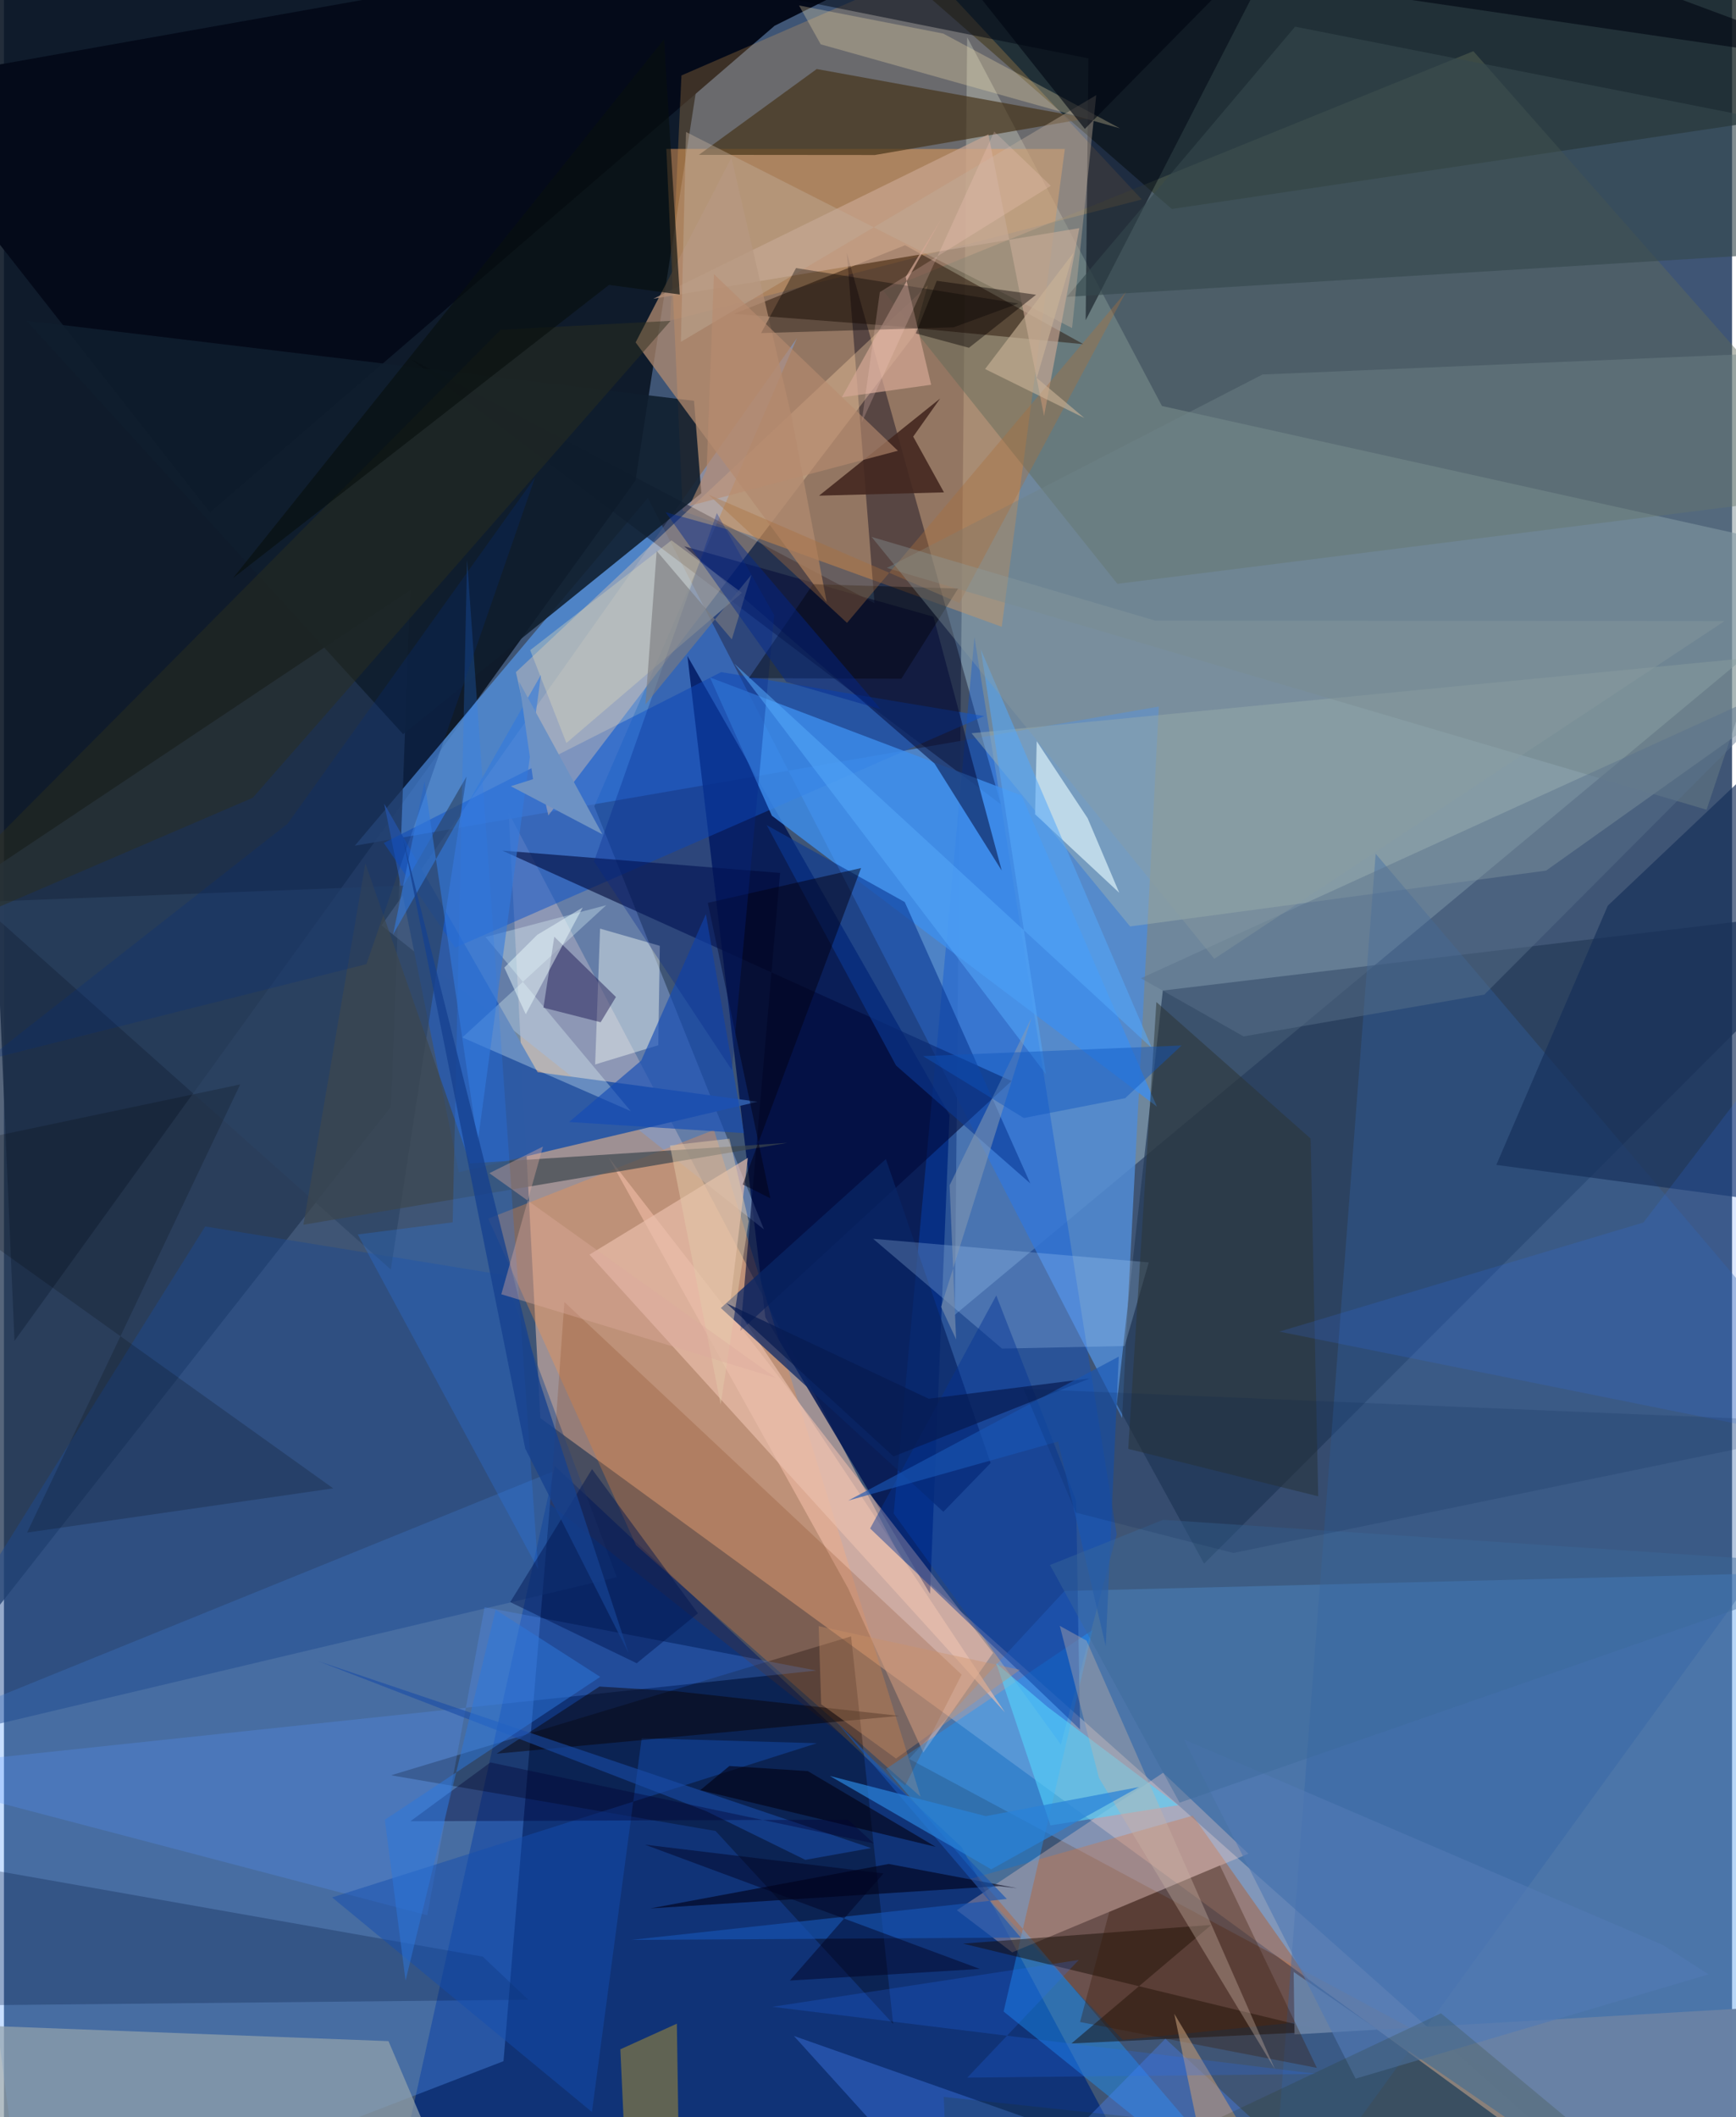 <svg xmlns="http://www.w3.org/2000/svg" width="228" height="278" viewBox="0 0 836 1024"><path fill="#3f5575" d="M0 0h836v1024H0z"/><path fill="#0a1523" fill-opacity=".894" d="M5.094 648.512l300.4-416.036L351.3-62H-25.61z"/><path fill="#90aab7" fill-opacity=".588" d="M560.199 196.36L465.964 17.998l-5.975 617.942L898 271.338z"/><path fill="#e8bfab" fill-opacity=".561" d="M807.215 1086L259.488 685.893l-15.332-292.775L433.908 753.58z"/><path fill="#d48f53" fill-opacity=".565" d="M320.448 72.034l192.779.012-30.526 231.112-154.327-56.02z"/><path fill="#518ad3" fill-opacity=".859" d="M540.917 685.833l17.768-344.09-388.918 67.29 141.73-168.216z"/><path fill="#5ba0ed" fill-opacity=".431" d="M437.86 850.697l75.186-81.193 362.291-9.091.993 325.587z"/><path fill="#001552" fill-opacity=".843" d="M448.018 770.861l-79.683-133.739-37.691-319.825L457.44 539.244z"/><path fill="#062c78" fill-opacity=".812" d="M183.206 1086l83.28-376.904 196.833 184.36L566.19 1086z"/><path fill="#589eff" fill-opacity=".329" d="M10.798 1086l230.869-89.083 23.779-285.126-288.772 117.167z"/><path fill="#1a2727" fill-opacity=".788" d="M448.218-.82L898-6.85v58.323l-333.039 49.613z"/><path fill="#233753" fill-opacity=".769" d="M-62 852.643l249.303-317.439 9.244-249.761L-2.407 418.234z"/><path fill="#809dcf" fill-opacity=".561" d="M285.59 390.041l82.07 204.594-185.03-147.036 200.965-283.992z"/><path fill="#243a57" fill-opacity=".682" d="M580.59 756.286L898 438.674 560.634 479.09l-22.291 200.139z"/><path fill="#030017" fill-opacity=".408" d="M421.136 291.751l-13.373-169.475L482.21 388.96l-285.35-215.3z"/><path fill="#ff9443" fill-opacity=".325" d="M343.466 546.498l99.989 322.521-137.681-121.668-71.467-157.95z"/><path fill="#2e5aa4" fill-opacity=".992" d="M364.565 532.859l-106.405-14.29-74.21-129.823 36.107 178.212z"/><path fill="#c04a00" fill-opacity=".345" d="M541.23 986.62l-73.805-77.834 107.703-30.618 69.29 98.054z"/><path fill="#0050da" fill-opacity=".341" d="M511.305 843.783L430.44 732.037l39.059-423.87 68.792 433.975z"/><path fill="#5f6958" fill-opacity=".447" d="M898 237.17l-359.356 45.204-113.262-141.818L710.866 24.761z"/><path fill="#1055ca" fill-opacity=".525" d="M474.208 346.335l-127.23-21.254-163.214 82.625 34.47 50.663z"/><path fill="#a3b5b1" fill-opacity=".431" d="M544.792 448.085l-76.713-93.443L898 313.001 746.04 421.079z"/><path fill="#040a19" d="M522.13-62L-62 41.833 99.66 247.85 372.822 12.457z"/><path fill="#fcd4ab" fill-opacity=".349" d="M446.887 138.008l-6.754 24.367-176.77 232.052-15.701-69.32z"/><path fill="#93a3ac" fill-opacity=".714" d="M186.023 987.225l42.12 98.775H-6.362L-62 977.766z"/><path fill="#fcb354" fill-opacity=".227" d="M446.467-15.072L550.456 96.485l-228.162 58.582 5.456-118.571z"/><path fill="#240e01" fill-opacity=".467" d="M522.237 166.486l-90.561-8.658-78.498-6.016 82.753-33.208z"/><path fill="#ffc7b2" fill-opacity=".482" d="M408.324 768.108l36.437 79.574 33.759-48.226-186.124-239.871z"/><path fill="#3262a7" fill-opacity=".357" d="M898 688.823l-61.922 87.764-223.651 308.006 51.165-671.668z"/><path fill="#1c96ff" fill-opacity=".412" d="M623.92 1086L483.602 972.908l43.059-184.579-99.976 67.257z"/><path fill="#433116" fill-opacity=".659" d="M524.312 57.193L393.195 33.386l-57.03 41.515 85.158.073z"/><path fill="#000a3a" fill-opacity=".596" d="M487.428 522.835L356.28 643.7l19.186-221.49-134.418-10.815z"/><path fill="#000007" fill-opacity=".322" d="M430.168 978.888l-20.362-187.43-222.555 67.184 157.012 26.942z"/><path fill="#0f1e2d" fill-opacity=".886" d="M193.115 355.104L10.883 155.114l322.96 38.748 3.52 44.684z"/><path fill="#3d8eec" fill-opacity=".804" d="M341.554 327.666l150.722 57.09 65.503 150.48-186.285-140.713z"/><path fill="#1c4a91" fill-opacity=".467" d="M241.791 616.685L296.49 762.84-62 847.843 97.35 593.19z"/><path fill="#fed3c5" fill-opacity=".314" d="M560.755 857.424l41.279 39.15-114.272 47.717-26.764-20.394z"/><path fill="#cca894" fill-opacity=".643" d="M503.172 201.183l17.057-90.843-206.117 34.164 162.136-79.53z"/><path fill="#ebc1ae" fill-opacity=".655" d="M484.255 828.236l-201.01-221.42 76.65-46.818-8.368 68.531z"/><path fill="#140904" fill-opacity=".463" d="M463.958 940.053l175.337 42.46-122.885 5.84 67.706-57.356z"/><path fill="#00163e" fill-opacity=".271" d="M253.658 967.2l-22.042-20.85-270.55-47.703-7.85 71.582z"/><path fill="#000713" fill-opacity=".518" d="M623.171-39.19L74.423-62l450.202 90.242-1.32 126.632z"/><path fill="#5697ff" fill-opacity=".255" d="M393.014 807.98l-160.525-30.654-27.714 149.037L-62 856.263z"/><path fill="#163059" fill-opacity=".663" d="M898 587.022l-176.034-23.599L775.89 438.05l89.167-84.434z"/><path fill="#6882a5" fill-opacity=".988" d="M805.905 1078.705l74.81-109.571-256.374 14.858-.419-30.24z"/><path fill="#000635" fill-opacity=".506" d="M450.201 369.314l32.48 51.726-33.022-122.761-120.617-34.073z"/><path fill="#708489" fill-opacity=".443" d="M427.103 274.693l396.58 116.941L898 168.954l-289.179 12.187z"/><path fill="#092565" fill-opacity=".733" d="M346.81 632.652l107.649 98.546 22.86-23.572L426.65 560.6z"/><path fill="#f7fff9" fill-opacity=".42" d="M316.547 505.552L286 514.84l2.383-65.695 28.903 8.32z"/><path fill="#b18a70" fill-opacity=".745" d="M351.93 76.252l29.302 126.18 16.788 88.831-92.434-125.66z"/><path fill="#b7daff" fill-opacity=".239" d="M482.836 652.263l59.315-1.236 11.688-40.458-133.361-11.406z"/><path fill="#0a3a95" fill-opacity=".6" d="M431.567 515.351l64.94 57.013-60.728-136.068-66.781-37.201z"/><path fill="#35484d" fill-opacity=".616" d="M853.254 122.97L898 66.9 624.622 12.894 514.163 143.59z"/><path fill="#763000" fill-opacity=".184" d="M264.18 727.503L435.998 863.59l27.302-53.635-192.18-180.212z"/><path fill="#432720" fill-opacity=".894" d="M454.749 238.141l-14.883-26.964 13.065-18.457-58.609 47.019z"/><path fill="#a89035" fill-opacity=".525" d="M298.194 991.176l3.655 79.026 24.542-35.065-.862-56.352z"/><path fill="#dff6fc" fill-opacity=".671" d="M539.548 431.8l-40.734-37.976.807-35.318 24.618 37.207z"/><path fill="#2c4362" fill-opacity=".631" d="M193.26 428.341l-205.67 7.93 199.561 177.746 36.624-238.41z"/><path fill="#eaffff" fill-opacity=".306" d="M221.771 501.78l81.45 35.635-70.27-84.2 58.425-15.406z"/><path fill="#2c3535" fill-opacity=".522" d="M635.797 723.715l-91.9-22.944 13.614-216.11 74.617 66.032z"/><path fill="#fae3b0" fill-opacity=".286" d="M395.121 21.442l-10.49-18.79 69.774 13.583 85.45 45.82z"/><path fill="#3d474e" fill-opacity=".694" d="M379.035 552.758l-153.543 9.939-50.66-145.133-29.968 174.808z"/><path fill="#4b88ff" fill-opacity=".349" d="M382.16 984.727L670.025 1086l-108.158-99.941-92.914 94.528z"/><path fill="#277ffd" fill-opacity=".239" d="M224.04 270.86l-6.957 320.33-45.933 5.869 87.265 161.846z"/><path fill="#54d3fe" fill-opacity=".596" d="M568.038 873.103l-61.779 9.77-26.185-78.36 24.767 21.048z"/><path fill="#154cb5" fill-opacity=".651" d="M308.29 512.975l-34.9 29.696 84.596 5.368-18.41-105.885z"/><path fill="#134eae" fill-opacity=".482" d="M308.517 840.718l-24.064 180.766L158.752 917.71l234.524-74.576z"/><path fill="#033395" fill-opacity=".439" d="M520.581 836.477l-101.54-97.2 61.016-112.71 38.623 99.137z"/><path fill="#2d2f1c" fill-opacity=".463" d="M240.313 159.492l82.18-4.32-202.128 230.68L-62 464.25z"/><path fill="#bfac99" fill-opacity=".424" d="M516.726 158.66L329.964 63.83l-2.488 101.512 200.94-119.323z"/><path fill="#030013" fill-opacity=".494" d="M414.648 419.84L340.5 436.677l30.245 142.877-13.348-6.657z"/><path fill="#0e0645" fill-opacity=".416" d="M296.06 482.213l-29.82-29.14-5.254 34.308 27.673 7.04z"/><path fill="#06248b" fill-opacity=".306" d="M352.119 517.525l20.497-219.942-27.747-49.422-59.419 168.495z"/><path fill="#dfdab8" fill-opacity=".369" d="M357.004 286.73l-84.918 72.647-17.511-44.924 68.346-53.1z"/><path fill="#000017" fill-opacity=".608" d="M490.207 913.27l-8.794-1.039-168.75 10.8 115.367-21.495z"/><path fill="#d3a694" fill-opacity=".71" d="M448.548 186.088l-12.314-52.119 17.242-28.078-48.134 86.26z"/><path fill="#371907" fill-opacity=".329" d="M588.233 902.24l46.912 97.916-114.564-22.181 14.124-53.187z"/><path fill="#3073fb" fill-opacity=".169" d="M616.995 644.05l176.145-52.767L898 453.758l-60.016 234.806z"/><path fill="#020202" fill-opacity=".184" d="M114.288 524.498L-62 561.652l221.283 158.22L11.18 741.25z"/><path fill-opacity=".353" d="M459.38 158.317l31.402-11.522-107.6-17.139-16.89 31.44z"/><path fill="#090002" fill-opacity=".455" d="M288.111 815.727l-49.777 32.475L433.068 829.9l-108.207-11.926z"/><path fill="#09100f" fill-opacity=".655" d="M326.938 142.453l-34.22-4.668-181.872 141.791L319.318 19.048z"/><path fill="#c8b4a7" fill-opacity=".369" d="M523.745 793.528l-12.97-7.166 18.981 73.62 85.106 140.818z"/><path fill="#1755b4" fill-opacity=".639" d="M491.893 937.129l-188.455 1.14 181.722-19.812-82.393-85.668z"/><path fill="#5b738c" fill-opacity=".459" d="M869.082 327.581L550.014 473.158l49.665 28.11 116.487-20.21z"/><path fill="#2982d8" fill-opacity=".718" d="M549.08 864.328l-74.097 14.068-75.392-19.416 78.024 45.15z"/><path fill="#bf9975" fill-opacity=".596" d="M664.374 1079.599L633.092 1086l-66.93-112.015 19.204 92.357z"/><path fill="#e4caa9" fill-opacity=".498" d="M346.72 679.263l13.546-88.55-9.297-39.973-28.779 3.294z"/><path fill="#327ade" fill-opacity=".6" d="M203.468 378.028L188.25 451.94l71.55-125.545-30.63 226.294z"/><path fill="#54a7fa" fill-opacity=".549" d="M472.576 314.112l31.53 205.457-150.8-198.589 202.039 185.95z"/><path fill="#1a4ca7" fill-opacity=".6" d="M339.767 876.018l47.91 23.527 31.807-5.706-267.505-90.422z"/><path fill="#020012" fill-opacity=".592" d="M336.857 865.845l14.095-11.694 37.967 2.492 61.835 36.599z"/><path fill="#000105" fill-opacity=".392" d="M461.604 284.65l-70.18-2.09L360.352 328l73.77.282z"/><path fill="#000612" fill-opacity=".608" d="M522.905 62.348L445.87-34.455l451.508 66.174L645.312-62z"/><path fill="#aa6f3d" fill-opacity=".373" d="M407.857 301.26l-66.976-61.993 121.324 52.41 80.614-150.538z"/><path fill="#8599b2" fill-opacity=".557" d="M453.35 632.095l7.277 15.73-3.145-74.563 39.683-81.196z"/><path fill="#000020" fill-opacity=".455" d="M472.106 952.3l-91.908 5.622 45.301-51.803-115.386-13.913z"/><path fill="#517ab5" fill-opacity=".643" d="M824.646 954.946l-22.078-14.216-231.753-99.445 83.067 164.073z"/><path fill="#00154f" fill-opacity=".459" d="M284.498 710.57l51.23 69.726-29.615 24.155-61.194-29.558z"/><path fill="#256dfd" fill-opacity=".22" d="M635.547 1003.112L371.69 970.619l148.282-22.666-53.934 56.925z"/><path fill="#cc9266" fill-opacity=".373" d="M395.343 824.29l-1.206-37.785 97.369 21.134-59.946 42.899z"/><path fill="#000032" fill-opacity=".365" d="M408.286 880.097l12.551 11.505-185.517-39.174-38.691 28.437z"/><path fill="#7c7b7f" fill-opacity=".624" d="M315.767 266.468l-5.442 74.246 51.254-62.685-9.46 31.208z"/><path fill="#2c78dc" fill-opacity=".506" d="M237.88 778.595l-43.591 179.393-10.03-77.836 104.205-69.107z"/><path fill="#8d9ea1" fill-opacity=".345" d="M419.74 259.682l165.788 204.057 246.817-163.331-275.393-.227z"/><path fill="#ffd3c8" fill-opacity=".216" d="M414.864 204.591l64.22-140.965 27.36 26.239-82.722 51.43z"/><path fill="#080100" fill-opacity=".427" d="M451.277 135.814l-10.138 25.46 25.699 6.932 32.466-25.642z"/><path fill="#15418e" fill-opacity=".765" d="M259.374 669.001L193.218 406.07l58.938 294.501 50.01 98.964z"/><path fill="#273500" fill-opacity=".169" d="M786.187 1049.532l-91.011-75.778L457.568 1086l-2.91-71.8z"/><path fill="#062e7c" fill-opacity=".251" d="M137.212 398.411L-8.485 512.676l183.833-46.364 81.61-235.443z"/><path fill="#061a51" fill-opacity=".698" d="M447.366 676.526l77.953-9.838-94.961 37.753-80.857-74.096z"/><path fill="#1955b4" fill-opacity=".635" d="M408.455 725.763l101.524-28.544 23.015 98.948 6.321-140.014z"/><path fill="#dbab9e" fill-opacity=".396" d="M234.815 567.427l25.947-12.873-20.158 71.432 132.8 40.453z"/><path fill="#3b689a" fill-opacity=".431" d="M898 757.457l-329.254 114.44-62.703-114.955 54.73-21.86z"/><path fill="#00278e" fill-opacity=".447" d="M424.225 343.067l-74.262-87.016-29.877-8.306 58.42 82.098z"/><path fill="#b88c70" fill-opacity=".604" d="M343.47 132.581l-3.529 94.51-8.386 17.593 100.895-26.665z"/><path fill="#001f4c" fill-opacity=".149" d="M518.563 731.596l76.195 19.529L898 688.503l-404.758-16.78z"/><path fill="#6d92c4" d="M255.952 376.857l-6.75-47.153 40.327 73.845-44.333-23.274z"/><path fill="#0f56bf" fill-opacity=".435" d="M493.376 540.739l49.023-9.58 27.318-25.493-125.082 5.148z"/><path fill="#c9b297" fill-opacity=".616" d="M522.676 202.18l-48.039-23.695 42.806-56.292-17.8 60.618z"/><path fill="#eff" fill-opacity=".463" d="M242.056 467.987l15.953-15.85 21.975-13.206-27.546 51.615z"/></svg>